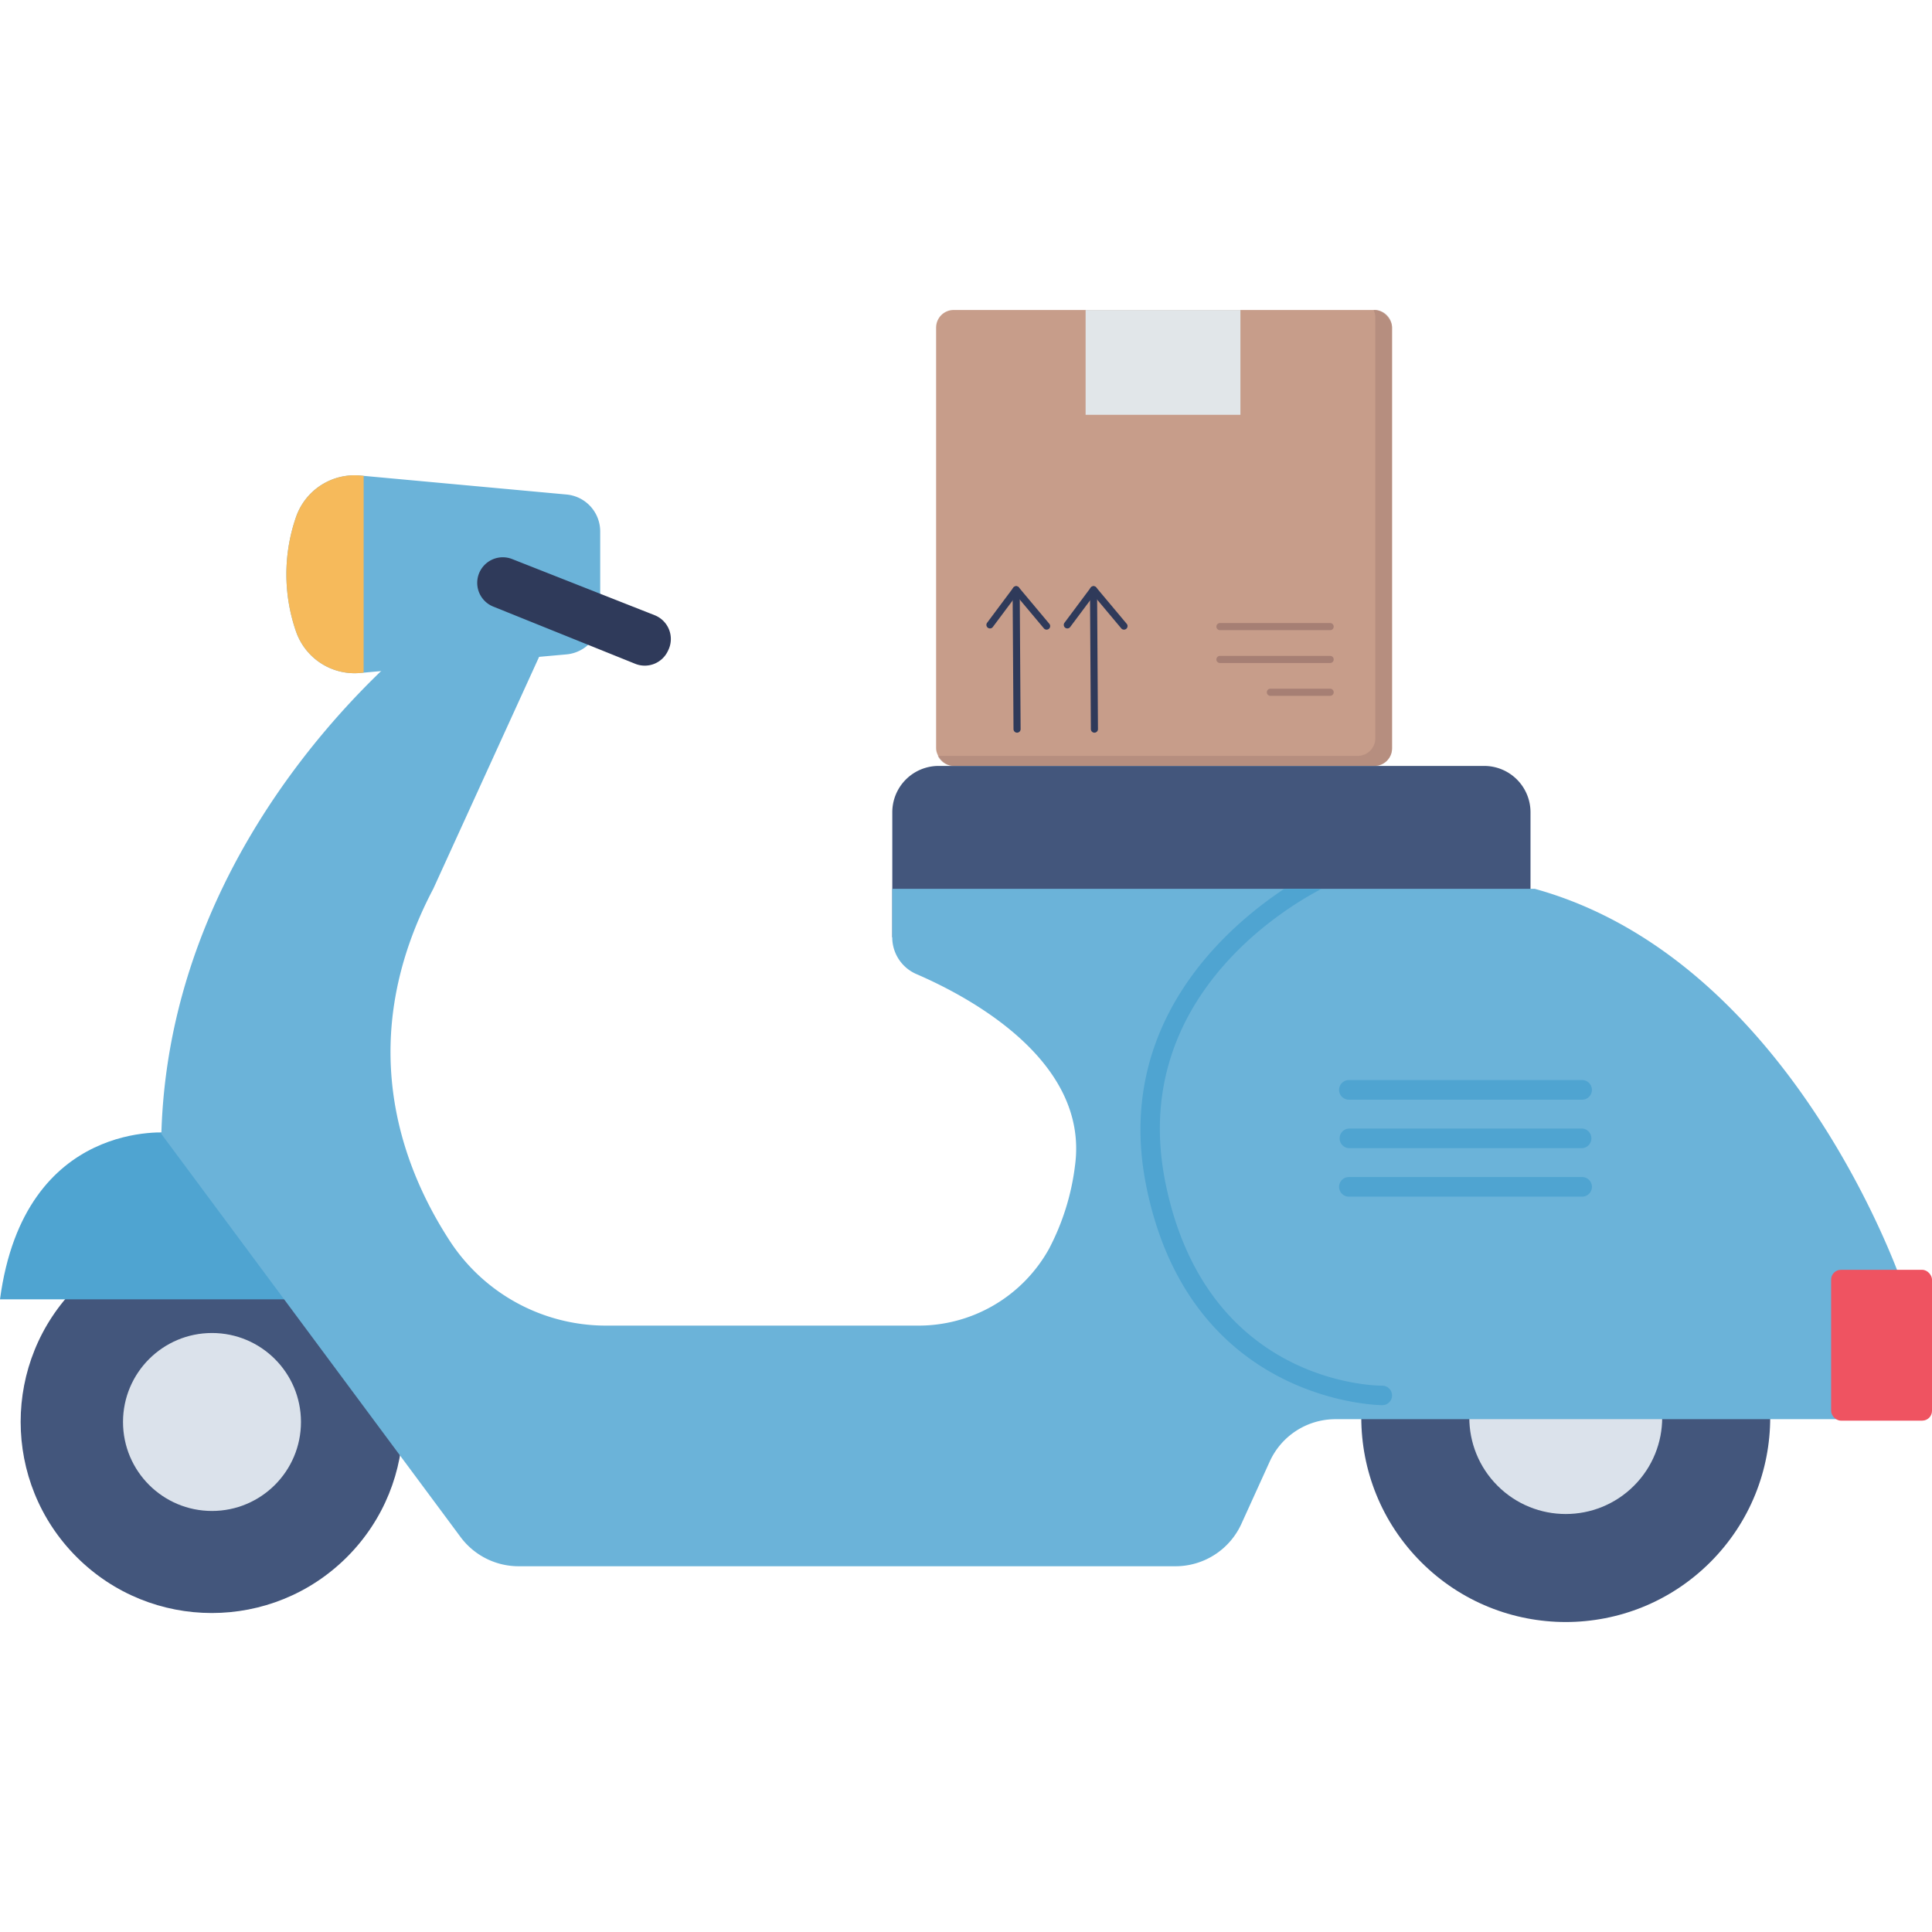 <svg id="flat" height="512" viewBox="0 0 128 128" width="512" xmlns="http://www.w3.org/2000/svg"><rect fill="#c79d8a" height="30.206" rx="1.164" width="30.206" x="62.02" y="20.537"/><g opacity=".5"><path d="m92.226 21.7v27.881a1.165 1.165 0 0 1 -1.164 1.164h-27.878a1.166 1.166 0 0 1 -1.051-.666h27.82a1.165 1.165 0 0 0 1.164-1.164v-27.878a1.128 1.128 0 0 0 -.116-.5h.061a1.165 1.165 0 0 1 1.164 1.163z" fill="#a67f74"/></g><g fill="#2f3a5a"><path d="m72.509 48.541a.235.235 0 0 1 -.236-.234l-.059-9.232a.236.236 0 0 1 .234-.237.237.237 0 0 1 .236.234l.059 9.232a.235.235 0 0 1 -.235.237z"/><path d="m74.466 41.715a.232.232 0 0 1 -.18-.084l-1.825-2.177-1.552 2.079a.236.236 0 1 1 -.378-.282l1.73-2.318a.236.236 0 0 1 .37-.011l2.016 2.406a.235.235 0 0 1 -.181.387z"/><path d="m67.383 48.541a.236.236 0 0 1 -.236-.234l-.059-9.232a.236.236 0 0 1 .235-.237.236.236 0 0 1 .236.234l.059 9.232a.235.235 0 0 1 -.234.237z"/><path d="m69.341 41.715a.234.234 0 0 1 -.181-.084l-1.825-2.177-1.552 2.079a.236.236 0 1 1 -.378-.282l1.73-2.318a.235.235 0 0 1 .182-.095.237.237 0 0 1 .188.084l2.016 2.406a.235.235 0 0 1 -.18.387z"/></g><path d="m71.924 20.537h10.257v6.945h-10.257z" fill="#e1e6e9"/><path d="m88.125 41.75h-7.3a.236.236 0 0 1 0-.472h7.3a.236.236 0 1 1 0 .472z" fill="#a67f74"/><path d="m88.125 43.926h-7.3a.236.236 0 0 1 0-.472h7.3a.236.236 0 1 1 0 .472z" fill="#a67f74"/><path d="m88.125 46.1h-3.958a.236.236 0 0 1 0-.472h3.958a.236.236 0 1 1 0 .472z" fill="#a67f74"/><circle cx="103.756" cy="93.916" fill="#43567c" r="13.548" transform="matrix(.707 -.707 .707 .707 -36.019 100.874)"/><circle cx="103.756" cy="93.916" fill="#dbe2eb" r="6.391" transform="matrix(.707 -.707 .707 .707 -36.019 100.874)"/><circle cx="14.045" cy="94.21" fill="#43567c" r="12.667" transform="matrix(.707 -.707 .707 .707 -62.503 37.525)"/><circle cx="14.045" cy="94.21" fill="#dbe2eb" r="5.895"/><path d="m11.281 75.045s-9.671-1.032-11.281 11.039h23.875z" fill="#4fa4d1"/><path d="m98.325 50.745h-36.138a3.069 3.069 0 0 0 -3.07 3.07v8.285h42.283v-8.285a3.07 3.07 0 0 0 -3.075-3.07z" fill="#43567c"/><path d="m126.067 85.166v8.859h-37.589a4.781 4.781 0 0 0 -4.356 2.807l-1.877 4.129a4.8 4.8 0 0 1 -4.362 2.807h-43.52a4.793 4.793 0 0 1 -3.845-1.929l-19.828-26.713c.594-20.963 18.015-33.661 18.015-33.661h7.949l-7.949 17.421c-5.214 9.9-2.252 18.17 1.077 23.3a12.356 12.356 0 0 0 10.375 5.639h20.643a9.889 9.889 0 0 0 8.691-5.071 16.016 16.016 0 0 0 1.734-5.554c.922-6.93-7.008-11.15-10.5-12.66a2.651 2.651 0 0 1 -1.611-2.44v-3.214h42.565c17.13 4.73 24.388 26.28 24.388 26.28z" fill="#6bb3d9"/><path d="m37.537 32.763-13.625-1.253a4.11 4.11 0 0 0 -4.285 2.7 11.583 11.583 0 0 0 0 7.672 4.11 4.11 0 0 0 4.277 2.7l13.626-1.227a2.455 2.455 0 0 0 2.235-2.445v-5.7a2.455 2.455 0 0 0 -2.228-2.447z" fill="#6bb3d9"/><path d="m24.093 31.527-.181-.017a4.11 4.11 0 0 0 -4.285 2.7 11.583 11.583 0 0 0 0 7.672 4.11 4.11 0 0 0 4.277 2.7l.187-.017z" fill="#f6ba5b"/><path d="m43.373 40.76-9.434-3.718a1.694 1.694 0 0 0 -1.255 3.148l9.4 3.788a1.694 1.694 0 0 0 2.166-.85l.033-.07a1.694 1.694 0 0 0 -.91-2.298z" fill="#2f3a5a"/><rect fill="#ef5361" height="9.992" rx=".648" width="6.683" x="121.317" y="84.129"/><path d="m92.226 92.451a.643.643 0 0 1 -.645.645c-.193 0-12.73-.136-15.634-14.492-2.147-10.633 5.143-17.066 9.143-19.718h2.471c-2.471 1.284-12.781 7.427-10.349 19.467 2.688 13.278 13.814 13.452 14.363 13.452h.006a.647.647 0 0 1 .645.646z" fill="#4fa4d1"/><path d="m104.819 71.557h-15.45a.65.65 0 0 0 0 1.3h15.45a.65.65 0 0 0 0-1.3z" fill="#4fa4d1"/><path d="m104.819 74.769h-15.45a.651.651 0 0 0 0 1.3h15.45a.651.651 0 0 0 0-1.3z" fill="#4fa4d1"/><path d="m104.819 77.982h-15.45a.65.65 0 1 0 0 1.3h15.45a.65.65 0 1 0 0-1.3z" fill="#4fa4d1"/></svg>